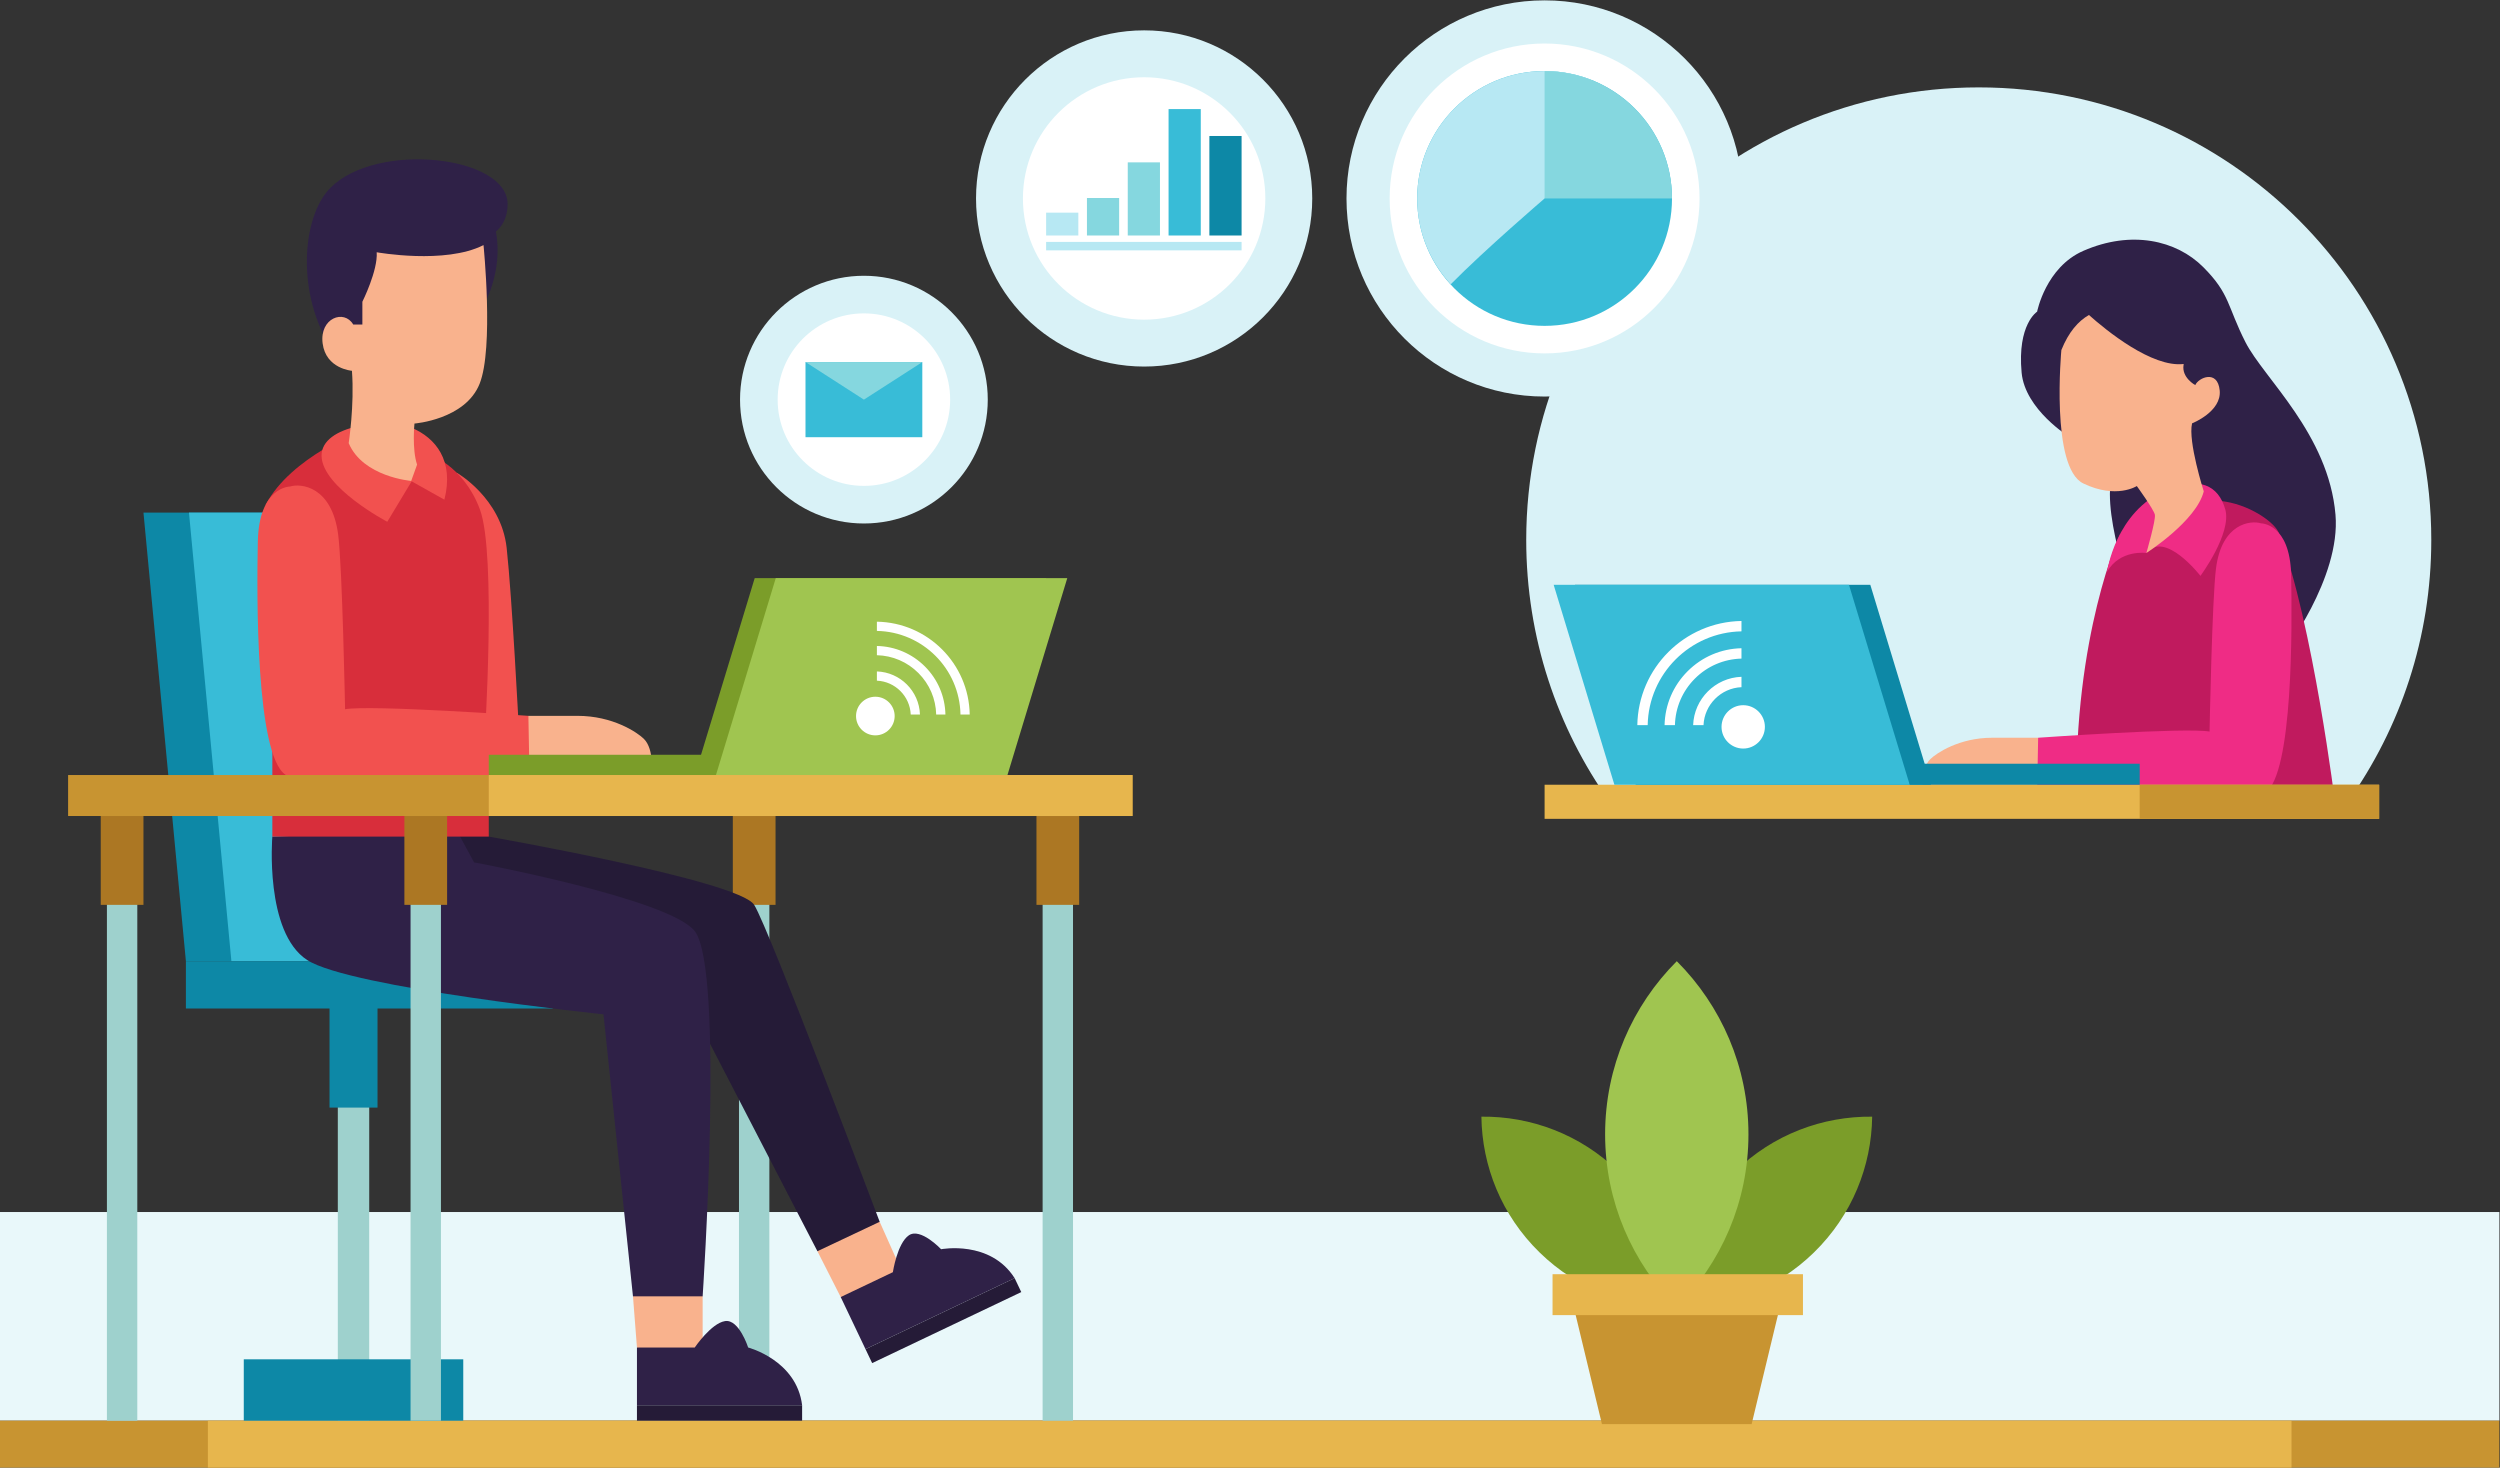 <?xml version="1.0" encoding="UTF-8" standalone="no"?>
<!-- Created with Inkscape (http://www.inkscape.org/) -->

<svg
   version="1.1"
   id="svg2"
   width="729.04"
   height="427.973"
   viewBox="0 0 729.04 427.973"
   sodipodi:docname="3635529.eps"
   xmlns:inkscape="http://www.inkscape.org/namespaces/inkscape"
   xmlns:sodipodi="http://sodipodi.sourceforge.net/DTD/sodipodi-0.dtd"
   xmlns="http://www.w3.org/2000/svg"
   xmlns:svg="http://www.w3.org/2000/svg">
  <rect x="0" y="0" width="729.04" height="427.973" fill="#333333" stroke="none"/>
  <defs
     id="defs6" />
  <sodipodi:namedview
     id="namedview4"
     pagecolor="#ffffff"
     bordercolor="#000000"
     borderopacity="0.25"
     inkscape:showpageshadow="2"
     inkscape:pageopacity="0.0"
     inkscape:pagecheckerboard="0"
     inkscape:deskcolor="#d1d1d1" />
  <g
     id="g8"
     inkscape:groupmode="layer"
     inkscape:label="ink_ext_XXXXXX"
     transform="matrix(1.333,0,0,-1.333,0,427.973)">
    <g
       id="g10"
       transform="scale(0.1)">
      <path
         d="M 5467.85,559.09 H 0 V 102.609 H 5467.85 V 559.09"
         style="fill:#e9f8fa;fill-opacity:1;fill-rule:nonzero;stroke:none"
         id="path12" />
      <path
         d="M 5467.85,0 H 0 V 102.609 H 5467.85 V 0"
         style="fill:#c89431;fill-opacity:1;fill-rule:nonzero;stroke:none"
         id="path14" />
      <path
         d="M 5013.08,0 H 454.77 V 102.609 H 5013.08 V 0"
         style="fill:#e7b64d;fill-opacity:1;fill-rule:nonzero;stroke:none"
         id="path16" />
      <path
         d="M 3968.33,470.621 C 3884.88,389.16 3776.31,349.23 3668.25,350.5 c 1.35,108.059 43.9,215.621 127.35,297.078 83.46,81.453 192.01,121.391 300.09,120.121 -1.36,-108.078 -43.91,-215.64 -127.36,-297.078"
         style="fill:#7b9d29;fill-opacity:1;fill-rule:nonzero;stroke:none"
         id="path18" />
      <path
         d="m 3368.16,470.621 c 83.46,-81.461 192.01,-121.391 300.09,-120.121 -1.36,108.059 -43.91,215.621 -127.37,297.078 -83.44,81.453 -192.01,121.391 -300.07,120.121 1.34,-108.078 43.9,-215.64 127.35,-297.078"
         style="fill:#7b9d29;fill-opacity:1;fill-rule:nonzero;stroke:none"
         id="path20" />
      <path
         d="m 3511.46,729.148 c 0,-147.867 59.91,-281.738 156.79,-378.679 96.86,96.941 156.78,230.812 156.78,378.679 0,147.872 -59.92,281.752 -156.78,378.692 -96.88,-96.94 -156.79,-230.82 -156.79,-378.692"
         style="fill:#a0c550;fill-opacity:1;fill-rule:nonzero;stroke:none"
         id="path22" />
      <path
         d="M 3429.36,407.051 3504.5,95.109 h 327.49 l 75.13,311.942 h -477.76"
         style="fill:#c89431;fill-opacity:1;fill-rule:nonzero;stroke:none"
         id="path24" />
      <path
         d="m 3944.28,333.551 h -547.82 v 89.527 h 547.82 v -89.527"
         style="fill:#e7b64d;fill-opacity:1;fill-rule:nonzero;stroke:none"
         id="path26" />
      <path
         d="m 807.727,102.609 h -68.7 v 953.461 h 68.7 V 102.609"
         style="fill:#9ed1cd;fill-opacity:1;fill-rule:nonzero;stroke:none"
         id="path28" />
      <path
         d="M 825.875,787.551 H 720.879 V 1056.07 H 825.875 V 787.551"
         style="fill:#0d88a6;fill-opacity:1;fill-rule:nonzero;stroke:none"
         id="path30" />
      <path
         d="M 1013.46,102.609 H 533.297 v 134.27 h 480.163 v -134.27"
         style="fill:#0d88a6;fill-opacity:1;fill-rule:nonzero;stroke:none"
         id="path32" />
      <path
         d="M 829.727,2089.26 H 313.848 l 92.836,-981.42 h 522.168 l -99.125,981.42"
         style="fill:#0d88a6;fill-opacity:1;fill-rule:nonzero;stroke:none"
         id="path34" />
      <path
         d="M 929.254,2089.26 H 413.375 l 92.836,-981.42 h 522.169 l -99.126,981.42"
         style="fill:#38bcd7;fill-opacity:1;fill-rule:nonzero;stroke:none"
         id="path36" />
      <path
         d="M 1209.22,1004.32 H 406.684 v 103.52 h 802.536 v -103.52"
         style="fill:#0d88a6;fill-opacity:1;fill-rule:nonzero;stroke:none"
         id="path38" />
      <path
         d="m 1683.13,160.859 h -66.48 V 1468.73 h 66.48 V 160.859"
         style="fill:#9ed1cd;fill-opacity:1;fill-rule:nonzero;stroke:none"
         id="path40" />
      <path
         d="m 1696.61,1231.07 h -93.45 v 237.66 h 93.45 v -237.66"
         style="fill:#ac7723;fill-opacity:1;fill-rule:nonzero;stroke:none"
         id="path42" />
      <path
         d="M 2347.39,102.609 H 2280.9 V 1468.73 h 66.49 V 102.609"
         style="fill:#9ed1cd;fill-opacity:1;fill-rule:nonzero;stroke:none"
         id="path44" />
      <path
         d="m 2360.87,1231.07 h -93.44 v 237.66 h 93.44 v -237.66"
         style="fill:#ac7723;fill-opacity:1;fill-rule:nonzero;stroke:none"
         id="path46" />
      <path
         d="m 1808.46,577.32 -20.24,-103.968 50.94,-100.25 115.05,-3.723 37.43,17.82 -67.2,150.539 -115.98,39.582"
         style="fill:#f9b28d;fill-opacity:1;fill-rule:nonzero;stroke:none"
         id="path48" />
      <path
         d="m 1839.16,373.102 114.14,54.359 c 0,0 9.52,63.219 34.99,80.687 25.46,17.473 70.52,-30.437 70.52,-30.437 0,0 107.52,20.73 160.86,-63.262 l -326.21,-155.359 -54.3,114.012"
         style="fill:#2f2147;fill-opacity:1;fill-rule:nonzero;stroke:none"
         id="path50" />
      <path
         d="m 2234.2,383.949 -326.21,-155.371 -14.53,30.512 326.21,155.359 14.53,-30.5"
         style="fill:#251b37;fill-opacity:1;fill-rule:nonzero;stroke:none"
         id="path52" />
      <path
         d="m 1453.54,460.262 -68.83,-85.543 8.73,-112.028 102.27,-52.839 h 41.45 v 164.867 l -83.62,85.543"
         style="fill:#f9b28d;fill-opacity:1;fill-rule:nonzero;stroke:none"
         id="path54" />
      <path
         d="m 1069.27,1380.35 c 0,0 547.38,-95.84 580.62,-149.28 33.24,-53.45 274.55,-693.332 274.55,-693.332 l -136.22,-64.386 -285.62,551.818 -660.612,272.38 42.68,225.62 184.602,-142.82"
         style="fill:#251b37;fill-opacity:1;fill-rule:nonzero;stroke:none"
         id="path56" />
      <path
         d="m 595.773,1380.35 c 0,0 -17.343,-208.95 76.157,-269.93 93.5,-60.98 648.3,-118.861 648.3,-118.861 l 64.48,-616.84 h 152.45 c 0,0 48.22,715.431 -17.3,798.841 -55.88,71.14 -482.74,150.42 -482.74,150.42 l -38.616,71.14 -402.731,-14.77"
         style="fill:#2f2147;fill-opacity:1;fill-rule:nonzero;stroke:none"
         id="path58" />
      <path
         d="m 962.453,1950.87 36.504,225.75 c 0,0 97.533,-55.29 109.463,-164.74 11.93,-109.45 26.56,-394.75 26.56,-394.75 l -122.28,-12.56 -50.247,346.3"
         style="fill:#f2514f;fill-opacity:1;fill-rule:nonzero;stroke:none"
         id="path60" />
      <path
         d="m 971.051,1582.26 89.089,8.35 c 0,0 26.15,406.36 -10.06,504.94 -36.21,98.57 -114.67,122.71 -114.67,122.71 l -142.832,54.32 c -4.023,-6.04 -155.055,-60.29 -211.308,-165.94 l 114,-396.62 -69,31.97 -30.497,-137.42 v -224.22 h 473.497 v 156.4 l -98.219,45.51"
         style="fill:#d82e3b;fill-opacity:1;fill-rule:nonzero;stroke:none"
         id="path62" />
      <path
         d="m 1108.42,1594.63 47.52,49.94 c 0,0 28.08,0 107.38,0 77.45,0 130.35,-36 144.84,-49.94 24.36,-23.43 17.08,-79.55 17.08,-79.55 h -266.9 l -49.92,79.55"
         style="fill:#f9b28d;fill-opacity:1;fill-rule:nonzero;stroke:none"
         id="path64" />
      <path
         d="m 900.57,2157.61 -53.343,-88.48 c 0,0 -141.911,74.6 -143.731,143.73 -1.816,69.14 144.902,83.69 197.074,61.86 52.18,-21.83 93.399,-71.72 71.571,-157.23 l -71.571,40.12"
         style="fill:#f2514f;fill-opacity:1;fill-rule:nonzero;stroke:none"
         id="path66" />
      <path
         d="m 1056.33,2539.05 c 0,0 45.59,75.52 28.49,165.28 0,0 25.65,17.1 25.65,59.84 0,105.44 -284.958,138.21 -387.54,35.62 -63.442,-63.44 -75.516,-235.09 4.273,-354.77 l 170.25,-76.94 158.877,170.97"
         style="fill:#2f2147;fill-opacity:1;fill-rule:nonzero;stroke:none"
         id="path68" />
      <path
         d="m 824.09,2658.73 c 0,0 149.601,-27.07 233.66,15.68 0,0 22.8,-225.12 -8.55,-303.48 -31.34,-78.37 -142.477,-86.91 -142.477,-86.91 0,0 -5.696,-55.7 5.703,-89.89 l -12.824,-35.62 c 0,0 -105.434,8.55 -136.778,82.64 0,0 12.821,82.76 7.121,158.28 0,0 -56.992,4.27 -64.113,59.83 -7.125,55.57 47.016,75.52 66.961,41.32 h 19.953 v 49.87 c 0,0 34.192,68.39 31.344,108.28"
         style="fill:#f9b28d;fill-opacity:1;fill-rule:nonzero;stroke:none"
         id="path70" />
      <path
         d="m 634.359,2146.2 c 0,0 -67.804,0 -70.316,-120.54 -2.508,-120.54 -4.492,-465.23 60.25,-509.79 100.516,-69.2 534.047,-0.79 534.047,-0.79 l -2.4,129.49 c 0,0 -345.788,24.48 -401.038,14.44 0,0 -5.914,310.64 -15.066,381.78 -13.68,106.26 -81.758,112.94 -105.477,105.41"
         style="fill:#f2514f;fill-opacity:1;fill-rule:nonzero;stroke:none"
         id="path72" />
      <path
         d="m 1393.44,262.691 h 126.42 c 0,0 35.78,52.977 66.28,57.809 30.51,4.809 50.59,-57.809 50.59,-57.809 0,0 105.99,-27.519 118.03,-126.281 h -361.32 v 126.281"
         style="fill:#2f2147;fill-opacity:1;fill-rule:nonzero;stroke:none"
         id="path74" />
      <path
         d="m 1754.76,102.609 h -361.32 v 33.801 h 361.32 v -33.801"
         style="fill:#251b37;fill-opacity:1;fill-rule:nonzero;stroke:none"
         id="path76" />
      <path
         d="m 2288.71,1945.8 h -637.69 l -131.16,-431.73 h 637.7 l 131.15,431.73"
         style="fill:#7b9d29;fill-opacity:1;fill-rule:nonzero;stroke:none"
         id="path78" />
      <path
         d="m 2334.82,1945.8 h -637.7 l -131.15,-431.73 h 637.7 l 131.15,431.73"
         style="fill:#a0c550;fill-opacity:1;fill-rule:nonzero;stroke:none"
         id="path80" />
      <path
         d="m 1069.27,1559.42 h 496.7 v -45.35 h -496.7 v 45.35"
         style="fill:#7b9d29;fill-opacity:1;fill-rule:nonzero;stroke:none"
         id="path82" />
      <path
         d="M 300.371,102.609 H 233.887 V 1468.73 h 66.484 V 102.609"
         style="fill:#9ed1cd;fill-opacity:1;fill-rule:nonzero;stroke:none"
         id="path84" />
      <path
         d="m 313.848,1231.07 h -93.442 v 237.66 h 93.442 v -237.66"
         style="fill:#ac7723;fill-opacity:1;fill-rule:nonzero;stroke:none"
         id="path86" />
      <path
         d="M 964.633,102.609 H 898.148 V 1468.73 h 66.485 V 102.609"
         style="fill:#9ed1cd;fill-opacity:1;fill-rule:nonzero;stroke:none"
         id="path88" />
      <path
         d="m 978.109,1231.07 h -93.441 v 237.66 h 93.441 v -237.66"
         style="fill:#ac7723;fill-opacity:1;fill-rule:nonzero;stroke:none"
         id="path90" />
      <path
         d="M 2477.61,1425.44 H 148.996 v 89.64 H 2477.61 v -89.64"
         style="fill:#c89431;fill-opacity:1;fill-rule:nonzero;stroke:none"
         id="path92" />
      <path
         d="M 2477.61,1425.44 H 1069.27 v 89.64 h 1408.34 v -89.64"
         style="fill:#e7b64d;fill-opacity:1;fill-rule:nonzero;stroke:none"
         id="path94" />
      <path
         d="m 1918.35,1777.22 v 20.21 c 39.69,-0.86 76.88,-16.71 105.04,-44.88 28.17,-28.16 44.03,-65.36 44.88,-105.04 h -20.21 c -0.84,34.29 -14.6,66.41 -38.94,90.76 -24.36,24.35 -56.48,38.1 -90.77,38.95 z m 0,53.13 v 20.2 c 111.15,-1.81 201.25,-91.91 203.05,-203.04 h -20.2 c -1.8,100 -82.84,181.03 -182.85,182.84 z m -3.39,-228.5 c -23.3,0 -42.26,18.96 -42.26,42.27 0,23.31 18.96,42.27 42.26,42.27 23.31,0 42.27,-18.96 42.27,-42.27 0,-23.31 -18.96,-42.27 -42.27,-42.27 z m 77.4,45.66 h 20.2 c -1.74,51.17 -43.05,92.47 -94.21,94.22 v -20.22 c 40.01,-1.73 72.27,-33.99 74.01,-74"
         style="fill:#ffffff;fill-opacity:1;fill-rule:nonzero;stroke:none"
         id="path96" />
      <path
         d="m 5136.37,1456.56 c 114.91,161.7 182.48,359.39 182.48,572.87 0,546.76 -443.23,989.99 -989.99,989.99 -546.75,0 -989.99,-443.23 -989.99,-989.99 0,-213.48 67.57,-411.17 182.49,-572.87 h 1615.01"
         style="fill:#d9f2f7;fill-opacity:1;fill-rule:nonzero;stroke:none"
         id="path98" />
      <path
         d="m 4527.01,2254.89 c 0,0 -96.9,59.5 -104.38,140.5 -9.75,105.74 33.92,133.39 33.92,133.39 0,0 18.85,97.09 100.98,133 104.86,45.86 203.5,23.58 262.48,-35.55 58.96,-59.13 52.07,-85.01 92.28,-164.15 40.21,-79.13 181.92,-200.91 196.99,-377.48 11.86,-138.96 -114.99,-303.52 -114.99,-303.52 l -325.83,112.78 c 0,0 -80.41,216.75 -42.57,290.07 37.85,73.33 -98.88,70.96 -98.88,70.96"
         style="fill:#2f2147;fill-opacity:1;fill-rule:nonzero;stroke:none"
         id="path100" />
      <path
         d="m 4637.7,2041.77 c 0,0 -101.61,-219.67 -94.94,-585.21 l 470.32,-9.19 h 96.2 c 0,0 -49.04,400.01 -123.85,597.16 -8.8,23.21 -65.78,64.29 -129.24,70.26 l -218.49,-73.02"
         style="fill:#c01a5e;fill-opacity:1;fill-rule:nonzero;stroke:none"
         id="path102" />
      <path
         d="m 4695.55,2000.85 c 0,0 -57.86,8.33 -85.99,-41.25 0,0 18.12,132.52 130.32,179.54 71.52,29.97 113.51,9.38 128.25,-42.87 14.75,-52.26 -54.3,-145.52 -54.3,-145.52 0,0 -77.84,100.71 -118.28,50.1"
         style="fill:#ef2c85;fill-opacity:1;fill-rule:nonzero;stroke:none"
         id="path104" />
      <path
         d="m 4503.22,1549.97 -44.43,46.7 c 0,0 -26.26,0 -100.41,0 -72.41,0 -121.87,-33.66 -135.43,-46.7 -22.77,-21.9 -15.96,-74.38 -15.96,-74.38 h 249.56 l 46.67,74.38"
         style="fill:#f9b28d;fill-opacity:1;fill-rule:nonzero;stroke:none"
         id="path106" />
      <path
         d="m 4946.47,2065.69 c 0,0 63.4,0 65.75,-112.71 2.35,-112.7 4.2,-434.99 -56.34,-476.65 -93.98,-64.7 -499.33,-0.74 -499.33,-0.74 l 2.24,121.08 c 0,0 323.32,22.89 374.98,13.5 0,0 5.52,290.45 14.09,356.96 12.78,99.35 76.44,105.61 98.61,98.56"
         style="fill:#ef2c85;fill-opacity:1;fill-rule:nonzero;stroke:none"
         id="path108" />
      <path
         d="m 4855.95,2356.51 c -4.65,46.49 -46.49,27.9 -53.46,11.63 0,0 -30.23,16.27 -25.58,44.16 0.11,0.65 0.14,1.34 0.22,2 -69.59,-8.21 -169.51,73.6 -207.22,107.19 -23.27,-13.25 -44.42,-37.12 -60.32,-76.65 0,0 -24.13,-256.97 47.94,-291.84 72.06,-34.87 117.1,-5.7 117.1,-5.7 0,0 37.19,-51.15 39.52,-62.77 2.32,-11.62 -18.6,-83.68 -18.6,-83.68 0,0 109.26,69.73 125.53,134.82 0,0 -34.87,109.26 -25.57,148.78 0,0 65.09,25.57 60.44,72.06"
         style="fill:#f9b28d;fill-opacity:1;fill-rule:nonzero;stroke:none"
         id="path110" />
      <path
         d="M 5204.8,1419.25 H 3379.06 v 74.63 H 5204.8 v -74.63"
         style="fill:#e7b64d;fill-opacity:1;fill-rule:nonzero;stroke:none"
         id="path112" />
      <path
         d="m 5204.8,1419.25 h -523.86 v 74.63 h 523.86 v -74.63"
         style="fill:#c89431;fill-opacity:1;fill-rule:nonzero;stroke:none"
         id="path114" />
      <path
         d="m 3445.6,1931.24 h 646.02 l 132.86,-437.36 h -646.02 l -132.86,437.36"
         style="fill:#0d88a6;fill-opacity:1;fill-rule:nonzero;stroke:none"
         id="path116" />
      <path
         d="m 3398.89,1931.24 h 646.02 l 132.86,-437.36 h -646.02 l -132.86,437.36"
         style="fill:#38bcd7;fill-opacity:1;fill-rule:nonzero;stroke:none"
         id="path118" />
      <path
         d="m 4680.94,1539.82 h -503.17 v -45.94 h 503.17 v 45.94"
         style="fill:#0d88a6;fill-opacity:1;fill-rule:nonzero;stroke:none"
         id="path120" />
      <path
         d="m 3809.77,1769.8 v 22.67 c -44.55,-0.95 -86.28,-18.75 -117.88,-50.36 -31.61,-31.6 -49.41,-73.34 -50.37,-117.88 h 22.68 c 0.95,38.49 16.38,74.53 43.71,101.86 27.33,27.32 63.37,42.75 101.86,43.71 z m 0,59.61 v 22.68 c -124.74,-2.04 -225.85,-103.13 -227.86,-227.86 h 22.67 c 2.01,112.23 92.95,203.16 205.19,205.18 z m 3.79,-256.41 c 26.16,0 47.43,21.28 47.43,47.44 0,26.15 -21.27,47.43 -47.43,47.43 -26.15,0 -47.43,-21.28 -47.43,-47.43 0,-26.16 21.28,-47.44 47.43,-47.44 z m -86.85,51.23 h -22.68 c 1.97,57.43 48.33,103.78 105.74,105.74 v -22.69 c -44.91,-1.94 -81.1,-38.14 -83.06,-83.05"
         style="fill:#ffffff;fill-opacity:1;fill-rule:nonzero;stroke:none"
         id="path122" />
      <path
         d="m 3812.43,2776.44 c 0,-239.35 -194.04,-433.37 -433.37,-433.37 -239.35,0 -433.38,194.02 -433.38,433.37 0,239.34 194.03,433.37 433.38,433.37 239.33,0 433.37,-194.03 433.37,-433.37"
         style="fill:#d9f2f7;fill-opacity:1;fill-rule:nonzero;stroke:none"
         id="path124" />
      <path
         d="m 3718.03,2776.44 c 0,-187.22 -151.76,-338.98 -338.97,-338.98 -187.22,0 -338.99,151.76 -338.99,338.98 0,187.21 151.77,338.97 338.99,338.97 187.21,0 338.97,-151.76 338.97,-338.97"
         style="fill:#ffffff;fill-opacity:1;fill-rule:nonzero;stroke:none"
         id="path126" />
      <path
         d="m 3657.79,2776.44 c 0,-153.94 -124.8,-278.73 -278.73,-278.73 -153.95,0 -278.74,124.79 -278.74,278.73 0,153.94 124.79,278.73 278.74,278.73 153.93,0 278.73,-124.79 278.73,-278.73"
         style="fill:#38bcd7;fill-opacity:1;fill-rule:nonzero;stroke:none"
         id="path128" />
      <path
         d="m 3100.32,2776.44 c 0,-72.5 27.92,-138.32 73.29,-187.9 75.28,76.38 205.45,187.9 205.45,187.9 l 120.43,139.36 -17.16,119.38 c -31.96,12.77 -66.75,19.99 -103.27,19.99 -153.95,0 -278.74,-124.79 -278.74,-278.73"
         style="fill:#b7e8f3;fill-opacity:1;fill-rule:nonzero;stroke:none"
         id="path130" />
      <path
         d="m 3379.06,3055.17 v -278.73 h 278.73 c 0,153.94 -124.8,278.73 -278.73,278.73"
         style="fill:#85d7df;fill-opacity:1;fill-rule:nonzero;stroke:none"
         id="path132" />
      <path
         d="m 2870.75,2776.44 c 0,-203.12 -164.65,-367.76 -367.76,-367.76 -203.11,0 -367.76,164.64 -367.76,367.76 0,203.11 164.65,367.76 367.76,367.76 203.11,0 367.76,-164.65 367.76,-367.76"
         style="fill:#d9f2f7;fill-opacity:1;fill-rule:nonzero;stroke:none"
         id="path134" />
      <path
         d="m 2768.13,2776.44 c 0,-146.44 -118.71,-265.15 -265.14,-265.15 -146.44,0 -265.15,118.71 -265.15,265.15 0,146.43 118.71,265.14 265.15,265.14 146.43,0 265.14,-118.71 265.14,-265.14"
         style="fill:#ffffff;fill-opacity:1;fill-rule:nonzero;stroke:none"
         id="path136" />
      <path
         d="m 2716.18,2695.4 h -70.46 v 217.7 h 70.46 v -217.7"
         style="fill:#0d88a6;fill-opacity:1;fill-rule:nonzero;stroke:none"
         id="path138" />
      <path
         d="m 2626.89,2695.4 h -70.45 v 276.57 h 70.45 V 2695.4"
         style="fill:#38bcd7;fill-opacity:1;fill-rule:nonzero;stroke:none"
         id="path140" />
      <path
         d="m 2537.61,2695.4 h -70.46 v 160.01 h 70.46 V 2695.4"
         style="fill:#85d7df;fill-opacity:1;fill-rule:nonzero;stroke:none"
         id="path142" />
      <path
         d="m 2448.32,2695.4 h -70.46 v 82.04 h 70.46 v -82.04"
         style="fill:#85d7df;fill-opacity:1;fill-rule:nonzero;stroke:none"
         id="path144" />
      <path
         d="m 2359.03,2695.4 h -70.46 v 49.98 h 70.46 v -49.98"
         style="fill:#b7e8f3;fill-opacity:1;fill-rule:nonzero;stroke:none"
         id="path146" />
      <path
         d="m 2716.18,2662.9 h -427.61 v 18.5 h 427.61 v -18.5"
         style="fill:#b7e8f3;fill-opacity:1;fill-rule:nonzero;stroke:none"
         id="path148" />
      <path
         d="m 2160.9,2336.33 c 0,-149.64 -121.32,-270.96 -270.97,-270.96 -149.65,0 -270.97,121.32 -270.97,270.96 0,149.66 121.32,270.97 270.97,270.97 149.65,0 270.97,-121.31 270.97,-270.97"
         style="fill:#d9f2f7;fill-opacity:1;fill-rule:nonzero;stroke:none"
         id="path150" />
      <path
         d="m 2078.61,2336.33 c 0,-104.2 -84.47,-188.68 -188.68,-188.68 -104.21,0 -188.68,84.48 -188.68,188.68 0,104.21 84.47,188.69 188.68,188.69 104.21,0 188.68,-84.48 188.68,-188.69"
         style="fill:#ffffff;fill-opacity:1;fill-rule:nonzero;stroke:none"
         id="path152" />
      <path
         d="m 2017.7,2254.14 h -255.54 v 164.39 h 255.54 v -164.39"
         style="fill:#38bcd7;fill-opacity:1;fill-rule:nonzero;stroke:none"
         id="path154" />
      <path
         d="m 1762.16,2418.53 127.77,-82.2 127.77,82.2 h -255.54"
         style="fill:#85d7df;fill-opacity:1;fill-rule:nonzero;stroke:none"
         id="path156" />
    </g>
  </g>
</svg>
